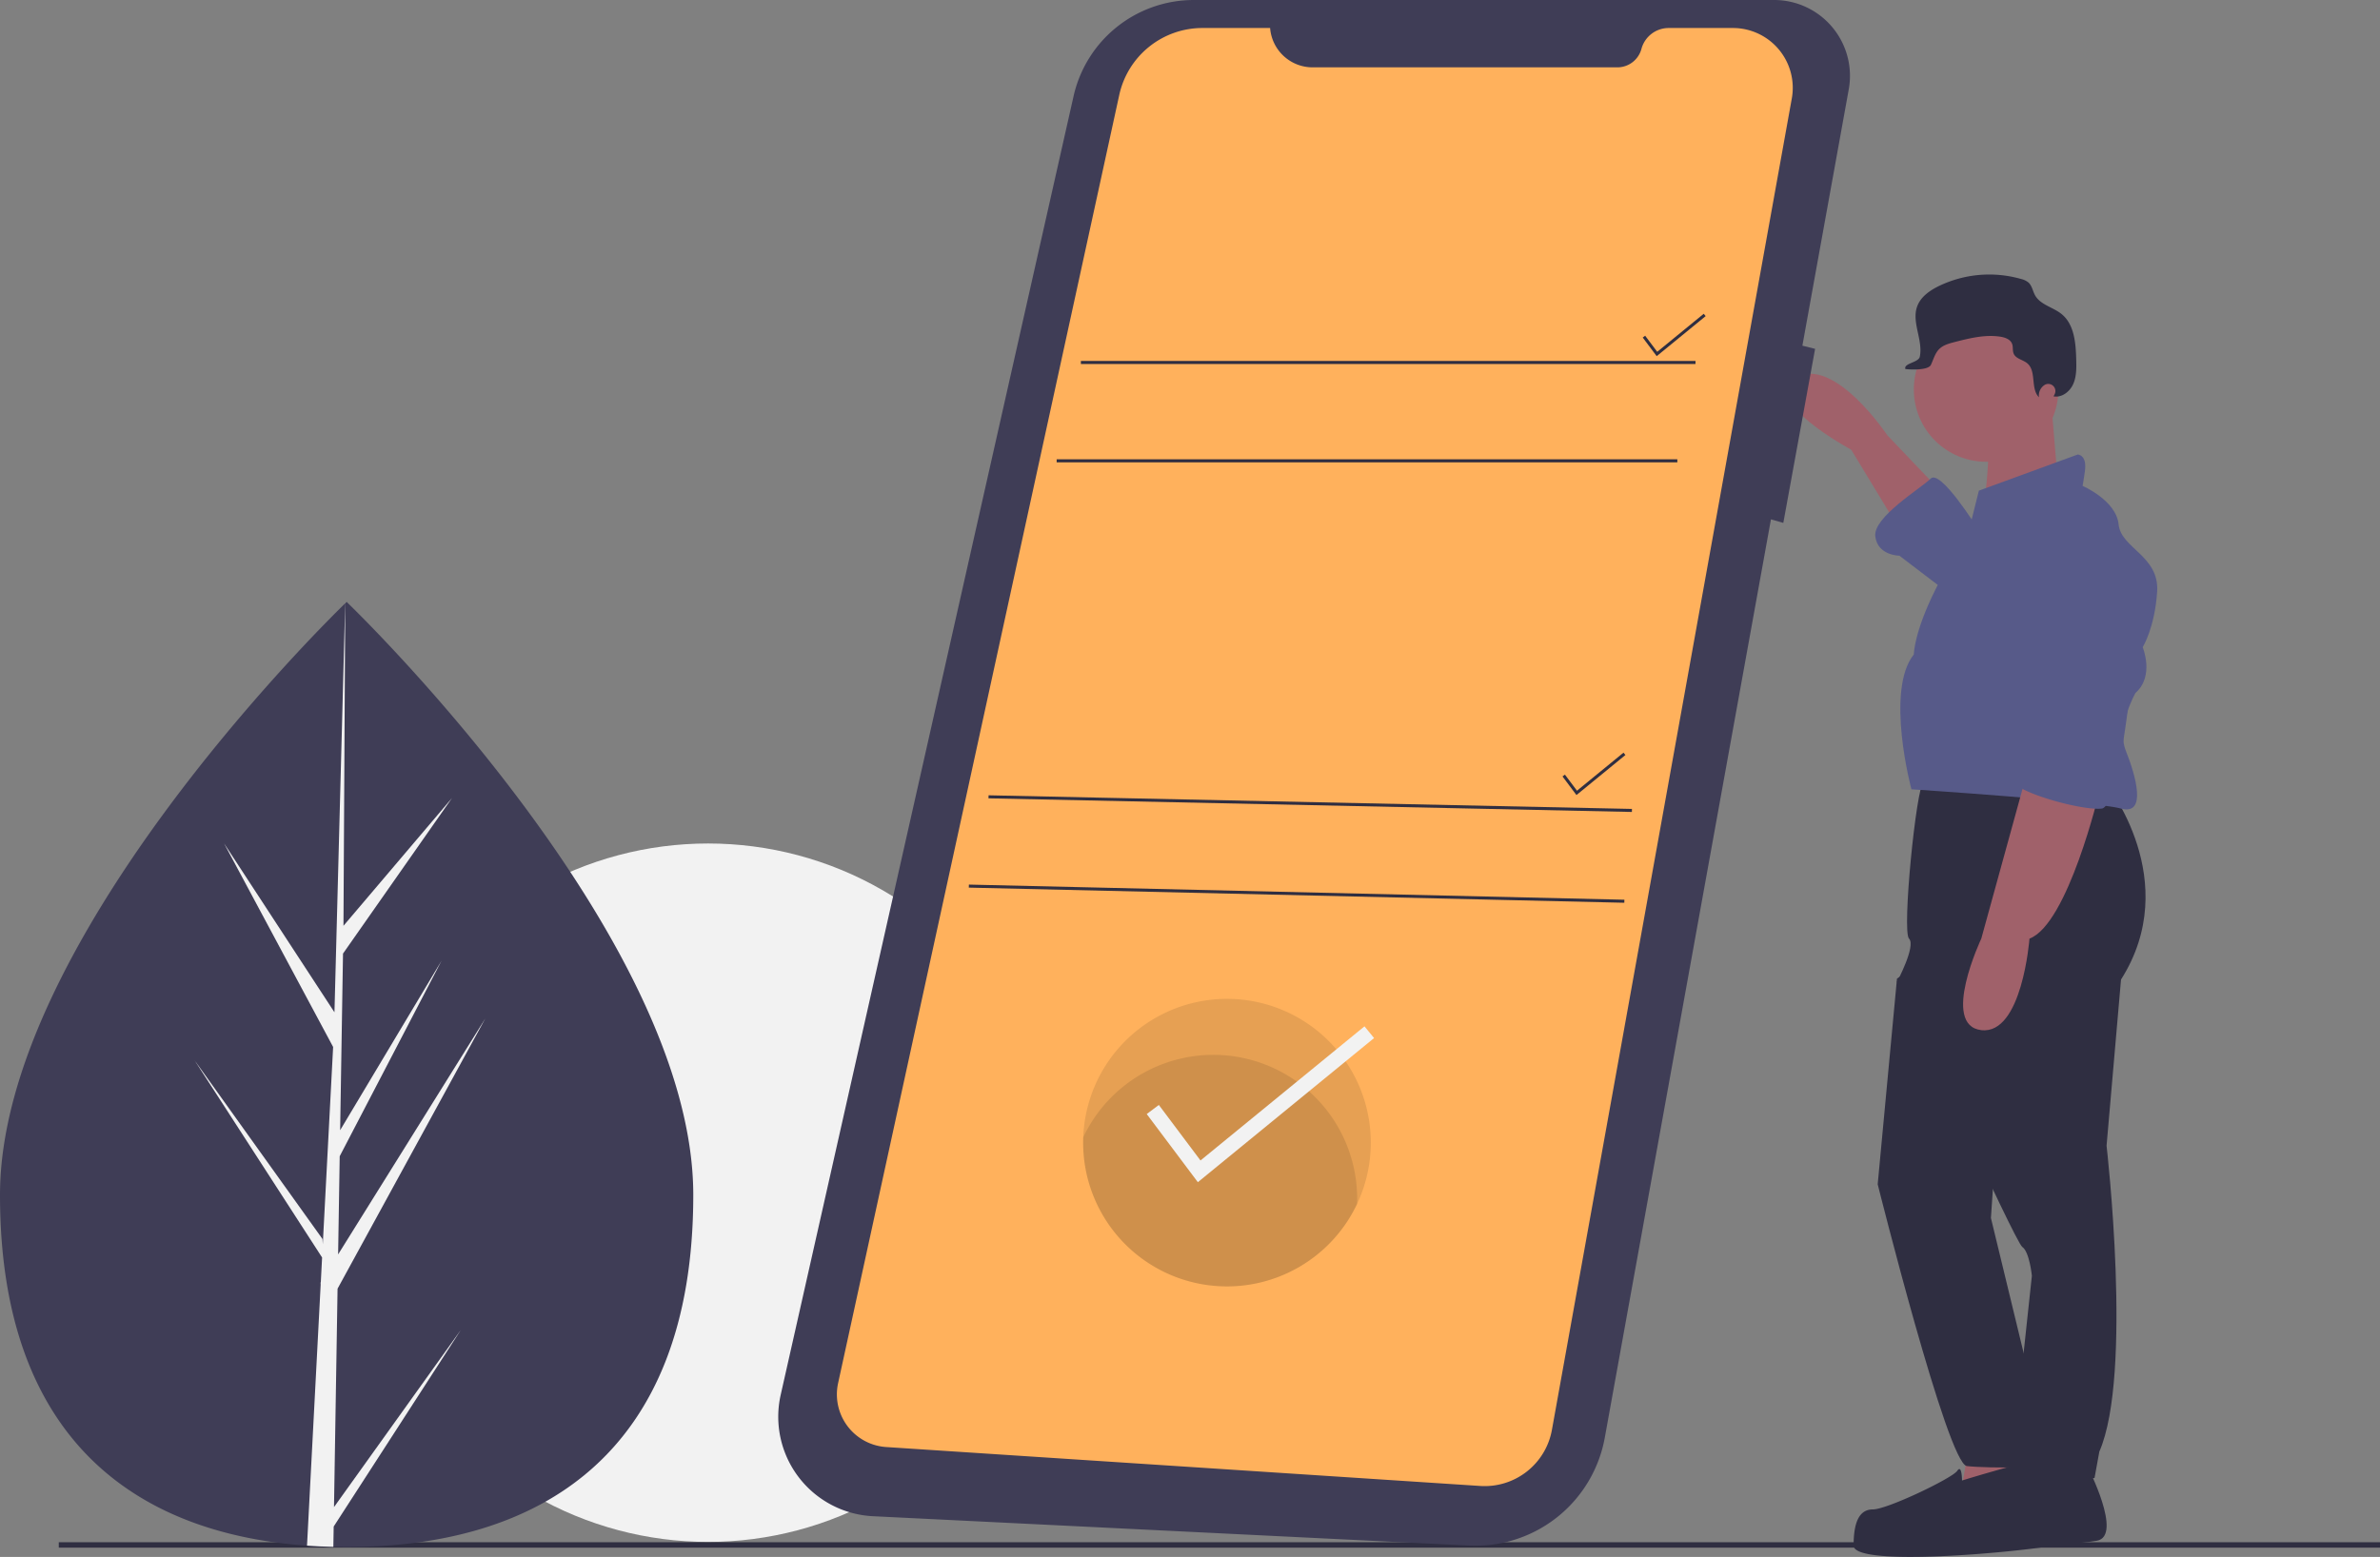 <svg data-name="Layer 1" xmlns="http://www.w3.org/2000/svg" width="987.91" height="646.459" viewBox="0 0 987.91 646.459"><rect x="0" y="0" width="987.91" height="646.459" fill="#808080" stroke="none"/><circle cx="293.91" cy="495.228" r="145" fill="#f2f2f2"/><path fill="#2f2e41" d="M24.4 640.359h963.51v2.241H24.4z"/><path d="M287.77 496.148c0 108.36-64.42 146.2-143.88 146.2-1.85 0-3.69-.02-5.52-.07-3.68-.08-7.33-.24-10.93-.5C55.72 636.708 0 596.918 0 496.148c0-104.28 133.24-235.87 143.29-245.64a.031.031 0 0 1 .02-.01c.38-.38.58-.57.58-.57s143.88 137.85 143.88 246.22z" fill="#3f3d56"/><path d="M138.64 625.768l52.63-73.53-52.76 81.6-.14 8.44c-3.68-.08-7.33-.24-10.93-.5l5.67-108.41-.04-.84.1-.16.53-10.24-52.89-81.81 53.05 74.13.13 2.17 4.29-81.91L93 350.178l45.83 70.14 4.46-169.81.02-.58v.57l-.74 133.91 45.07-53.09-45.26 64.62-1.19 73.34 42.09-70.38-42.27 81.18-.66 40.77 61.1-97.97-61.33 112.2z" fill="#f2f2f2"/><path d="M803.41 201.728l-20-21s-22-33-38-24 23 30 23 30l20 33z" fill="#a0616a"/><path d="M866.41 608.728s15 29 4 31-65 5-66 2-9-13-3-17 30-7 30-7l8-8z" fill="#2f2e41"/><path d="M874.41 325.728s32 40 6 81l-6 69s11 95-3 127l-2 11h-35l9-84s-1-10-4-12-52-110-52-110 8-15 5-18 3-63 6-65 76 1 76 1z" fill="#2f2e41"/><path fill="#a0616a" d="M817.41 599.728l-4 23 39-2-5-25-30 4z"/><circle cx="824.41" cy="161.728" r="30" fill="#a0616a"/><path d="M851.41 166.728l3 36-32 15s5.5-33.5 1.5-42.5z" fill="#a0616a"/><path d="M818.41 215.728l3-12 41-15s4 0 3 7-1 6-1 6 14 6 15 16 17 13 16 28-6 23-6 23 5 12-3 19c0 0-8 14-4 24s9 27-2 24-87-8-87-8-11-41 1-56c0 0 0-9 9-27s15-29 15-29z" fill="#575a89"/><path d="M871.41 328.728s-13 55-29 61c0 0-3 40-20 38s0-38 0-38l19-69z" fill="#a0616a"/><path d="M820.41 218.728s-15-24-19-20-24 16-23 24 10 8 10 8l21 16z" fill="#575a89"/><path d="M799.41 397.728l-12 8.626-8 85.374s29 116 37 117 41 1 40-2-6-15-6-18-10.43-26.992-10.43-26.992l-13.57-56.008 3-44z" fill="#2f2e41"/><path d="M814.41 614.728s42-13 44-10 15.34 33.236-3.33 36.618-85.67 9.382-85.67.382 2-15 8-15 33-13 35-16 2 4 2 4zM852.856 163.7a2.961 2.961 0 0 0-4.006-3.96l-.053.031a5.19 5.19 0 0 0-2.44 5.189c-3.606-3.599-.948-10.814-4.845-14.096-1.803-1.52-4.73-1.853-5.657-4.022-.54-1.262-.173-2.758-.648-4.046-.706-1.912-2.962-2.71-4.978-3.011-6.34-.946-12.751.663-18.96 2.26-2.282.586-4.683 1.239-6.345 2.91-1.752 1.759-2.361 4.315-3.435 6.554s-8.117 2.036-10.579 1.719c-.856-2.432 5.466-2.615 5.982-5.14 1.41-6.903-3.502-14.244-1.092-20.865 1.452-3.99 5.245-6.63 9.064-8.485a48.108 48.108 0 0 1 34.04-2.905 7.558 7.558 0 0 1 3.143 1.52c1.453 1.357 1.723 3.536 2.69 5.272 2.206 3.957 7.436 4.898 10.963 7.741 5.341 4.306 5.943 12.081 6.116 18.94.087 3.454.149 7.043-1.266 10.195s-4.767 5.72-8.159 5.06c.161-.26.315-.552.465-.861z" fill="#2f2e41"/><path d="M847.639 228.473a21.307 21.307 0 0 1 26.008 1.321c6.892 5.857 14.306 14.248 13.763 22.934-1 16-7 82-15 83s-37-7-37-12 7-11 7-11l-8.5-50.996a33.709 33.709 0 0 1 13.28-32.94l.449-.32z" fill="#575a89"/><path d="M736.148.001H495.532a51.15 51.15 0 0 0-49.898 39.9L324.056 579.17a41.34 41.34 0 0 0 38.294 50.382l247.354 12.187a54.615 54.615 0 0 0 56.43-44.827l68.967-381.268 5.131 1.466 13.196-72.265-5.281-1.32 19.25-106.426A31.493 31.493 0 0 0 736.148.001z" fill="#3f3d56"/><path d="M527.209 11.626h-28.087a35.349 35.349 0 0 0-34.536 27.814L347.887 574.307a21.903 21.903 0 0 0 19.968 26.526l246.554 16.159a28.367 28.367 0 0 0 29.773-23.278L743.76 40.876a24.846 24.846 0 0 0-24.452-29.25h-26.645a11.726 11.726 0 0 0-11.323 8.678 10.352 10.352 0 0 1-9.996 7.66H544.852a17.695 17.695 0 0 1-17.643-16.338z" fill="#ffb15c"/><path fill="#2f2e41" d="M448.66 149.872h255.125v1.257H448.66zm-10.054 40.845h257.639v1.257H438.606zm249.069-42.836l-5.798-7.729 1.006-.753 5.01 6.679 19.306-15.795.795.973-20.319 16.625zM654.37 330.114l-5.797-7.729 1.005-.754 5.011 6.68 19.305-15.796.796.974-20.32 16.625zm-244.055 1.361l.027-1.257 267.065 5.656-.027 1.257zm-8.17 37.075l.029-1.256 272.091 6.284-.029 1.256z"/><path d="M568.997 474.434a59.697 59.697 0 0 1-119.394 0c0-.748.013-1.49.044-2.231a59.696 59.696 0 0 1 119.35 2.23z" opacity=".1"/><path d="M563.341 497.684c0 .748-.012 1.49-.044 2.23a59.704 59.704 0 0 1-113.694-25.48c0-.748.013-1.49.044-2.231a59.704 59.704 0 0 1 113.694 25.481z" opacity=".1"/><path fill="#f2f2f2" d="M497.217 490.858l-21.222-28.296 5.027-3.771 17.289 23.052 68.068-55.691 3.979 4.864-73.141 59.842z"/></svg>